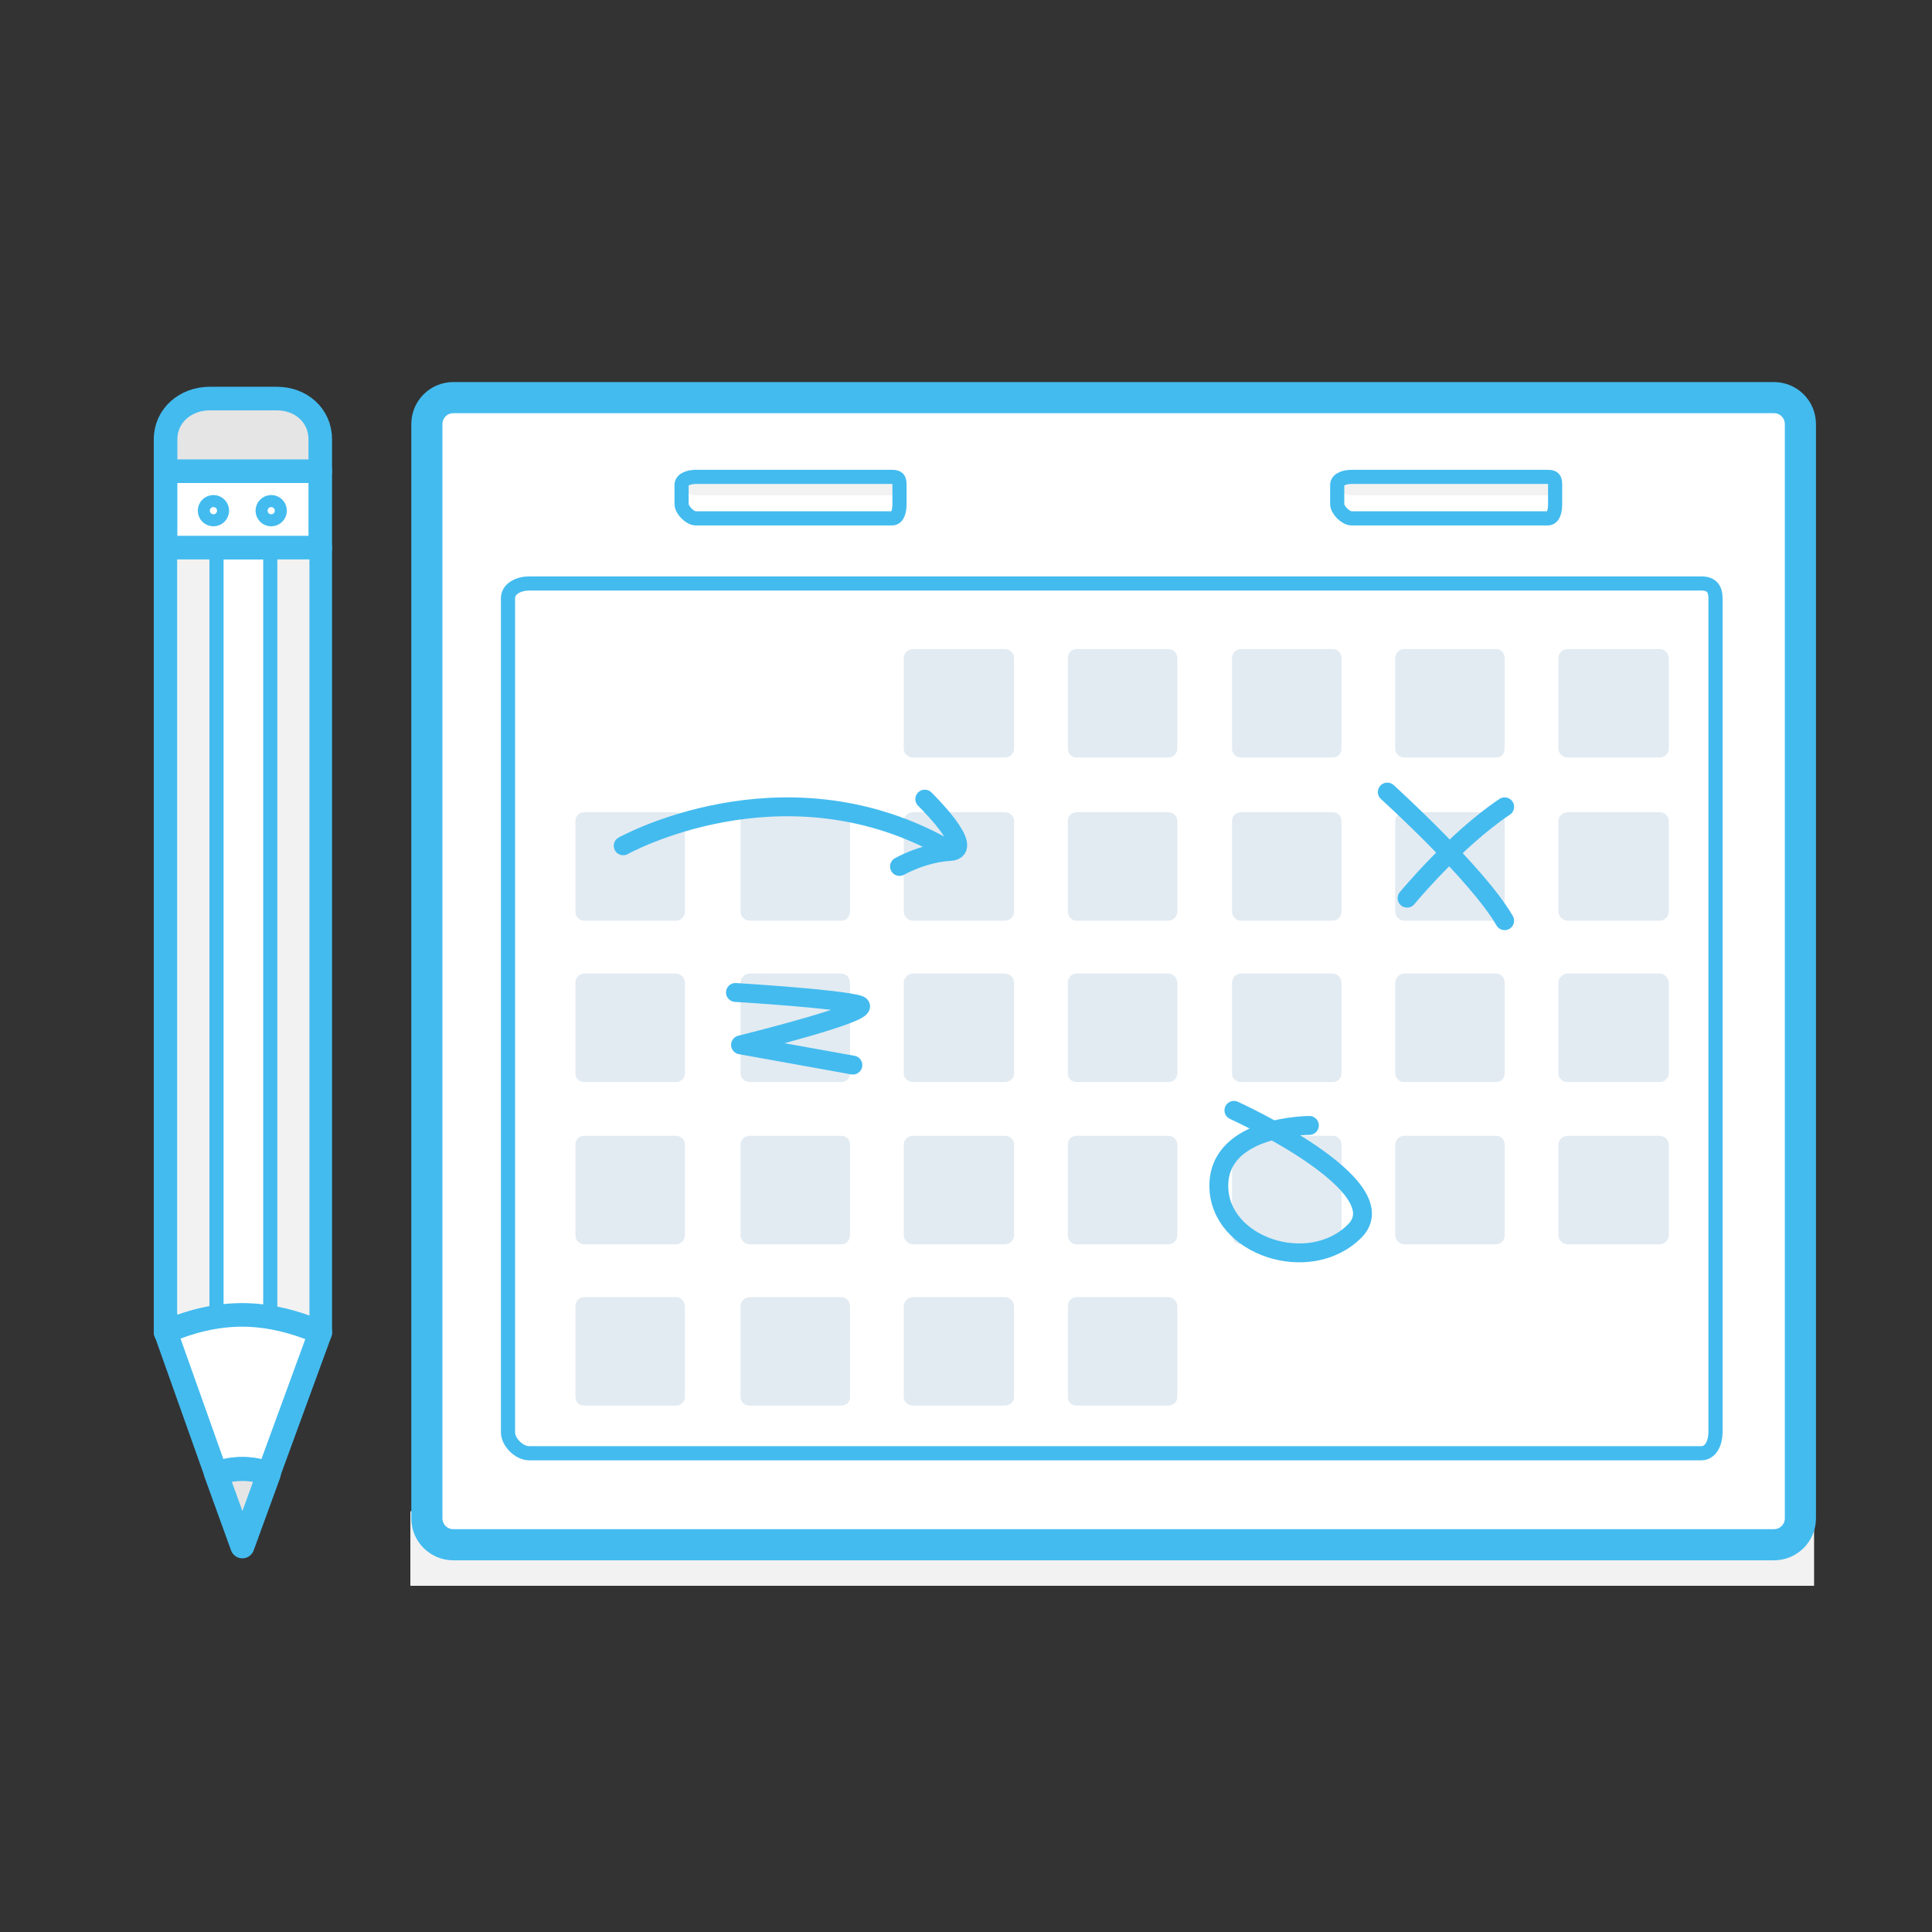 <?xml version="1.0" encoding="utf-8"?>
<!-- Generator: Adobe Illustrator 17.0.0, SVG Export Plug-In . SVG Version: 6.00 Build 0)  -->
<!DOCTYPE svg PUBLIC "-//W3C//DTD SVG 1.1//EN" "http://www.w3.org/Graphics/SVG/1.1/DTD/svg11.dtd">
<svg version="1.1" id="Layer_1" xmlns="http://www.w3.org/2000/svg" xmlns:xlink="http://www.w3.org/1999/xlink" x="0px" y="0px"
	 width="2048px" height="2048px" viewBox="0 0 2048 2048" enable-background="new 0 0 2048 2048" xml:space="preserve">
<rect x="0" y="0" width="2048" height="2048" fill="#333333" stroke="none"/>
<rect x="435" y="1602" fill="#F2F2F2" width="1488" height="79"/>
<path fill="#FFFFFF" stroke="#43BBEF" stroke-width="33" stroke-miterlimit="10" d="M1908.5,1609.5c0,15.464-12.536,28-28,28h-1400
	c-15.464,0-28-12.536-28-28v-1160c0-15.464,12.536-28,28-28h1400c15.464,0,28,12.536,28,28V1609.5z"/>
<path fill="#E2EBF2" d="M1075,793.771c0,5.191-4.6,9.229-9.842,9.229h-97.231c-5.243,0-9.927-4.038-9.927-9.229v-96.285
	c0-5.192,4.684-9.486,9.927-9.486h97.231c5.242,0,9.842,4.294,9.842,9.486V793.771z"/>
<path fill="#E2EBF2" d="M1248,793.771c0,5.191-4.371,9.229-9.613,9.229h-97.231c-5.242,0-9.155-4.038-9.155-9.229v-96.285
	c0-5.192,3.913-9.486,9.155-9.486h97.231c5.242,0,9.613,4.294,9.613,9.486V793.771z"/>
<path fill="#E2EBF2" d="M1422,793.771c0,5.191-4.046,9.229-9.288,9.229h-97.231c-5.242,0-9.48-4.038-9.48-9.229v-96.285
	c0-5.192,4.238-9.486,9.48-9.486h97.231c5.242,0,9.288,4.294,9.288,9.486V793.771z"/>
<path fill="#E2EBF2" d="M1595,793.771c0,5.191-3.816,9.229-9.059,9.229h-97.231c-5.242,0-9.71-4.038-9.71-9.229v-96.285
	c0-5.192,4.468-9.486,9.71-9.486h97.231c5.242,0,9.059,4.294,9.059,9.486V793.771z"/>
<path fill="#E2EBF2" d="M1769,793.771c0,5.191-4.588,9.229-9.83,9.229h-97.231c-5.242,0-9.938-4.038-9.938-9.229v-96.285
	c0-5.192,4.696-9.486,9.938-9.486h97.231c5.242,0,9.83,4.294,9.83,9.486V793.771z"/>
<path fill="#E2EBF2" d="M726,966.399c0,5.192-4.25,9.601-9.493,9.601h-97.231c-5.243,0-9.276-4.409-9.276-9.601v-96.285
	c0-5.191,4.033-9.114,9.276-9.114h97.231c5.243,0,9.493,3.923,9.493,9.114V966.399z"/>
<path fill="#E2EBF2" d="M901,966.399c0,5.192-3.828,9.601-9.071,9.601h-97.231c-5.243,0-9.698-4.409-9.698-9.601v-96.285
	c0-5.191,4.455-9.114,9.698-9.114h97.231c5.243,0,9.071,3.923,9.071,9.114V966.399z"/>
<path fill="#E2EBF2" d="M1075,966.399c0,5.192-4.6,9.601-9.842,9.601h-97.231c-5.243,0-9.927-4.409-9.927-9.601v-96.285
	c0-5.191,4.684-9.114,9.927-9.114h97.231c5.242,0,9.842,3.923,9.842,9.114V966.399z"/>
<path fill="#E2EBF2" d="M1248,966.399c0,5.192-4.371,9.601-9.613,9.601h-97.231c-5.242,0-9.155-4.409-9.155-9.601v-96.285
	c0-5.191,3.913-9.114,9.155-9.114h97.231c5.242,0,9.613,3.923,9.613,9.114V966.399z"/>
<path fill="#E2EBF2" d="M1422,966.399c0,5.192-4.046,9.601-9.288,9.601h-97.231c-5.242,0-9.48-4.409-9.48-9.601v-96.285
	c0-5.191,4.238-9.114,9.48-9.114h97.231c5.242,0,9.288,3.923,9.288,9.114V966.399z"/>
<path fill="#E2EBF2" d="M1595,966.399c0,5.192-3.816,9.601-9.059,9.601h-97.231c-5.242,0-9.71-4.409-9.71-9.601v-96.285
	c0-5.191,4.468-9.114,9.71-9.114h97.231c5.242,0,9.059,3.923,9.059,9.114V966.399z"/>
<path fill="#E2EBF2" d="M1769,966.399c0,5.192-4.588,9.601-9.83,9.601h-97.231c-5.242,0-9.938-4.409-9.938-9.601v-96.285
	c0-5.191,4.696-9.114,9.938-9.114h97.231c5.242,0,9.83,3.923,9.83,9.114V966.399z"/>
<path fill="#E2EBF2" d="M726,1137.942c0,5.191-4.25,9.058-9.493,9.058h-97.231c-5.243,0-9.276-3.866-9.276-9.058v-96.285
	c0-5.191,4.033-9.657,9.276-9.657h97.231c5.243,0,9.493,4.466,9.493,9.657V1137.942z"/>
<path fill="#E2EBF2" d="M901,1137.942c0,5.191-3.828,9.058-9.071,9.058h-97.231c-5.243,0-9.698-3.866-9.698-9.058v-96.285
	c0-5.191,4.455-9.657,9.698-9.657h97.231c5.243,0,9.071,4.466,9.071,9.657V1137.942z"/>
<path fill="#E2EBF2" d="M1075,1137.942c0,5.191-4.6,9.058-9.842,9.058h-97.231c-5.243,0-9.927-3.866-9.927-9.058v-96.285
	c0-5.191,4.684-9.657,9.927-9.657h97.231c5.242,0,9.842,4.466,9.842,9.657V1137.942z"/>
<path fill="#E2EBF2" d="M1248,1137.942c0,5.191-4.371,9.058-9.613,9.058h-97.231c-5.242,0-9.155-3.866-9.155-9.058v-96.285
	c0-5.191,3.913-9.657,9.155-9.657h97.231c5.242,0,9.613,4.466,9.613,9.657V1137.942z"/>
<path fill="#E2EBF2" d="M1422,1137.942c0,5.191-4.046,9.058-9.288,9.058h-97.231c-5.242,0-9.48-3.866-9.48-9.058v-96.285
	c0-5.191,4.238-9.657,9.48-9.657h97.231c5.242,0,9.288,4.466,9.288,9.657V1137.942z"/>
<path fill="#E2EBF2" d="M1595,1137.942c0,5.191-3.816,9.058-9.059,9.058h-97.231c-5.242,0-9.71-3.866-9.71-9.058v-96.285
	c0-5.191,4.468-9.657,9.71-9.657h97.231c5.242,0,9.059,4.466,9.059,9.657V1137.942z"/>
<path fill="#E2EBF2" d="M1769,1137.942c0,5.191-4.588,9.058-9.83,9.058h-97.231c-5.242,0-9.938-3.866-9.938-9.058v-96.285
	c0-5.191,4.696-9.657,9.938-9.657h97.231c5.242,0,9.83,4.466,9.83,9.657V1137.942z"/>
<path fill="#E2EBF2" d="M726,1309.485c0,5.191-4.25,9.515-9.493,9.515h-97.231c-5.243,0-9.276-4.323-9.276-9.515V1213.2
	c0-5.19,4.033-9.2,9.276-9.2h97.231c5.243,0,9.493,4.01,9.493,9.2V1309.485z"/>
<path fill="#E2EBF2" d="M901,1309.485c0,5.191-3.828,9.515-9.071,9.515h-97.231c-5.243,0-9.698-4.323-9.698-9.515V1213.2
	c0-5.19,4.455-9.2,9.698-9.2h97.231c5.243,0,9.071,4.01,9.071,9.2V1309.485z"/>
<path fill="#E2EBF2" d="M1075,1309.485c0,5.191-4.6,9.515-9.842,9.515h-97.231c-5.243,0-9.927-4.323-9.927-9.515V1213.2
	c0-5.19,4.684-9.2,9.927-9.2h97.231c5.242,0,9.842,4.01,9.842,9.2V1309.485z"/>
<path fill="#E2EBF2" d="M1248,1309.485c0,5.191-4.371,9.515-9.613,9.515h-97.231c-5.242,0-9.155-4.323-9.155-9.515V1213.2
	c0-5.19,3.913-9.2,9.155-9.2h97.231c5.242,0,9.613,4.01,9.613,9.2V1309.485z"/>
<path fill="#E2EBF2" d="M1422,1309.485c0,5.191-4.046,9.515-9.288,9.515h-97.231c-5.242,0-9.48-4.323-9.48-9.515V1213.2
	c0-5.19,4.238-9.2,9.48-9.2h97.231c5.242,0,9.288,4.01,9.288,9.2V1309.485z"/>
<path fill="#E2EBF2" d="M1595,1309.485c0,5.191-3.816,9.515-9.059,9.515h-97.231c-5.242,0-9.71-4.323-9.71-9.515V1213.2
	c0-5.19,4.468-9.2,9.71-9.2h97.231c5.242,0,9.059,4.01,9.059,9.2V1309.485z"/>
<path fill="#E2EBF2" d="M1769,1309.485c0,5.191-4.588,9.515-9.83,9.515h-97.231c-5.242,0-9.938-4.323-9.938-9.515V1213.2
	c0-5.19,4.696-9.2,9.938-9.2h97.231c5.242,0,9.83,4.01,9.83,9.2V1309.485z"/>
<path fill="#E2EBF2" d="M726,1481.028c0,5.191-4.25,8.972-9.493,8.972h-97.231c-5.243,0-9.276-3.78-9.276-8.972v-96.285
	c0-5.19,4.033-9.743,9.276-9.743h97.231c5.243,0,9.493,4.553,9.493,9.743V1481.028z"/>
<path fill="#E2EBF2" d="M901,1481.028c0,5.191-3.828,8.972-9.071,8.972h-97.231c-5.243,0-9.698-3.78-9.698-8.972v-96.285
	c0-5.19,4.455-9.743,9.698-9.743h97.231c5.243,0,9.071,4.553,9.071,9.743V1481.028z"/>
<path fill="#E2EBF2" d="M1075,1481.028c0,5.191-4.6,8.972-9.842,8.972h-97.231c-5.243,0-9.927-3.78-9.927-8.972v-96.285
	c0-5.19,4.684-9.743,9.927-9.743h97.231c5.242,0,9.842,4.553,9.842,9.743V1481.028z"/>
<path fill="#E2EBF2" d="M1248,1481.028c0,5.191-4.371,8.972-9.613,8.972h-97.231c-5.242,0-9.155-3.78-9.155-8.972v-96.285
	c0-5.19,3.913-9.743,9.155-9.743h97.231c5.242,0,9.613,4.553,9.613,9.743V1481.028z"/>
<path fill="none" stroke="#43BBEF" stroke-width="15" stroke-miterlimit="10" d="M1818.5,1518.314
	c0,10.383-4.614,22.186-15.1,22.186H560.792c-10.485,0-22.292-11.803-22.292-22.186V634.143c0-10.383,11.808-15.643,22.292-15.643
	H1803.4c10.485,0,15.1,5.26,15.1,15.643V1518.314z"/>
<path fill="#F2F2F2" d="M956,505.068c0-3.857-3.788-6.068-10.278-6.068H737.89c-6.491,0-12.89,2.211-12.89,6.068v12.091
	c0,3.856,6.399,7.84,12.89,7.84h207.832c6.491,0,10.278-3.984,10.278-7.84V505.068z"/>
<path fill="#F2F2F2" d="M1651,505.068c0-3.857-3.68-6.068-10.17-6.068h-207.832c-6.49,0-12.998,2.211-12.998,6.068v12.091
	c0,3.856,6.508,7.84,12.998,7.84h207.832c6.49,0,10.17-3.984,10.17-7.84V505.068z"/>
<path fill="none" stroke="#43BBEF" stroke-width="15" stroke-miterlimit="10" d="M953.5,514.066c0-6.428-1.425-8.566-7.916-8.566
	H737.753c-6.491,0-15.253,2.139-15.253,8.566v20.152c0,6.427,8.762,15.281,15.253,15.281h207.832c6.491,0,7.916-8.854,7.916-15.281
	V514.066z"/>
<path fill="none" stroke="#43BBEF" stroke-width="15" stroke-miterlimit="10" d="M1648.5,514.066c0-6.428-1.316-8.566-7.807-8.566
	h-207.832c-6.49,0-15.361,2.139-15.361,8.566v20.152c0,6.427,8.871,15.281,15.361,15.281h207.832c6.49,0,7.807-8.854,7.807-15.281
	V514.066z"/>
<path fill="none" stroke="#43BBEF" stroke-width="20" stroke-linecap="round" stroke-miterlimit="10" d="M1388,1193c0,0-96,0-96,64
	s96,96,144,48s-128-128-128-128"/>
<path fill="none" stroke="#43BBEF" stroke-width="20" stroke-linecap="round" stroke-miterlimit="10" d="M660.616,896.596
	c0,0,166.492-92.996,337.484,0"/>
<path fill="none" stroke="#43BBEF" stroke-width="20" stroke-linecap="round" stroke-miterlimit="10" d="M953.5,918.5
	c0,0,25.1-14.404,53.599-15.904c28.499-1.5-26.799-55.498-26.799-55.498"/>
<path fill="none" stroke="#43BBEF" stroke-width="20" stroke-linecap="round" stroke-miterlimit="10" d="M1470.575,839.599
	c0,0,95.857,86.812,124.425,136.401"/>
<path fill="none" stroke="#43BBEF" stroke-width="20" stroke-linecap="round" stroke-miterlimit="10" d="M1491.574,952.093
	c0,0,50.859-61.663,103.426-96.828"/>
<path fill="none" stroke="#43BBEF" stroke-width="20" stroke-linecap="round" stroke-linejoin="round" stroke-miterlimit="10" d="
	M779.604,1052.045c0,0,110.194,6.686,130.711,13.141c20.518,6.455-125.315,42.418-125.315,42.418l119.091,21.439"/>
<path fill="#FFFFFF" stroke="#43BBEF" stroke-width="25" stroke-linejoin="round" stroke-miterlimit="10" d="M339.5,580.5v832.033
	c-26-10.977-53.382-18.143-82.319-18.143c-28.697,0-56.681,7.161-81.681,17.966V580.5H339.5z"/>
<rect x="187.974" y="580.5" fill="#F2F2F2" width="41.526" height="811.5"/>
<rect x="286.5" y="590.767" fill="#F2F2F2" width="41.526" height="811.5"/>
<line fill="none" stroke="#43BBEF" stroke-width="15" stroke-linejoin="round" stroke-miterlimit="10" x1="286.5" y1="1392" x2="286.5" y2="577"/>
<line fill="none" stroke="#43BBEF" stroke-width="15" stroke-linejoin="round" stroke-miterlimit="10" x1="229.5" y1="1392" x2="229.5" y2="577"/>
<rect x="175.5" y="499.5" fill="#FFFFFF" stroke="#43BBEF" stroke-width="25" stroke-linejoin="round" stroke-miterlimit="10" width="164" height="81"/>
<path fill="#E5E5E5" stroke="#43BBEF" stroke-width="25" stroke-linejoin="round" stroke-miterlimit="10" d="M175.5,499.5v-33.752
	c0-25.366,21.34-43.248,46.706-43.248h71.449c25.366,0,45.844,17.881,45.844,43.248V499.5H175.5z"/>
<circle fill="none" stroke="#43BBEF" stroke-width="12.759" stroke-linejoin="round" stroke-miterlimit="10" cx="287.489" cy="541.342" r="10.207"/>
<circle fill="none" stroke="#43BBEF" stroke-width="12.759" stroke-linejoin="round" stroke-miterlimit="10" cx="226.248" cy="541.342" r="10.207"/>
<path fill="#FFFFFF" stroke="#43BBEF" stroke-width="25" stroke-linejoin="round" stroke-miterlimit="10" d="M339.5,1412.533
	l-54.754,149.703c-8.73-3.284-18.075-5.086-27.931-5.086c-9.783,0-19.112,1.77-27.789,5.01l-53.463-150.355
	c25.208-10.805,52.453-17.967,81.15-17.967C285.65,1393.838,314.5,1401.555,339.5,1412.533z"/>
<path fill="#E5E5E5" stroke="#43BBEF" stroke-width="25.517" stroke-linejoin="round" stroke-miterlimit="10" d="M284.939,1562.236
	l-28.028,76.889l-27.838-76.965c8.677-3.24,18.055-5.01,27.838-5.01C266.768,1557.15,276.209,1558.952,284.939,1562.236z"/>
</svg>
